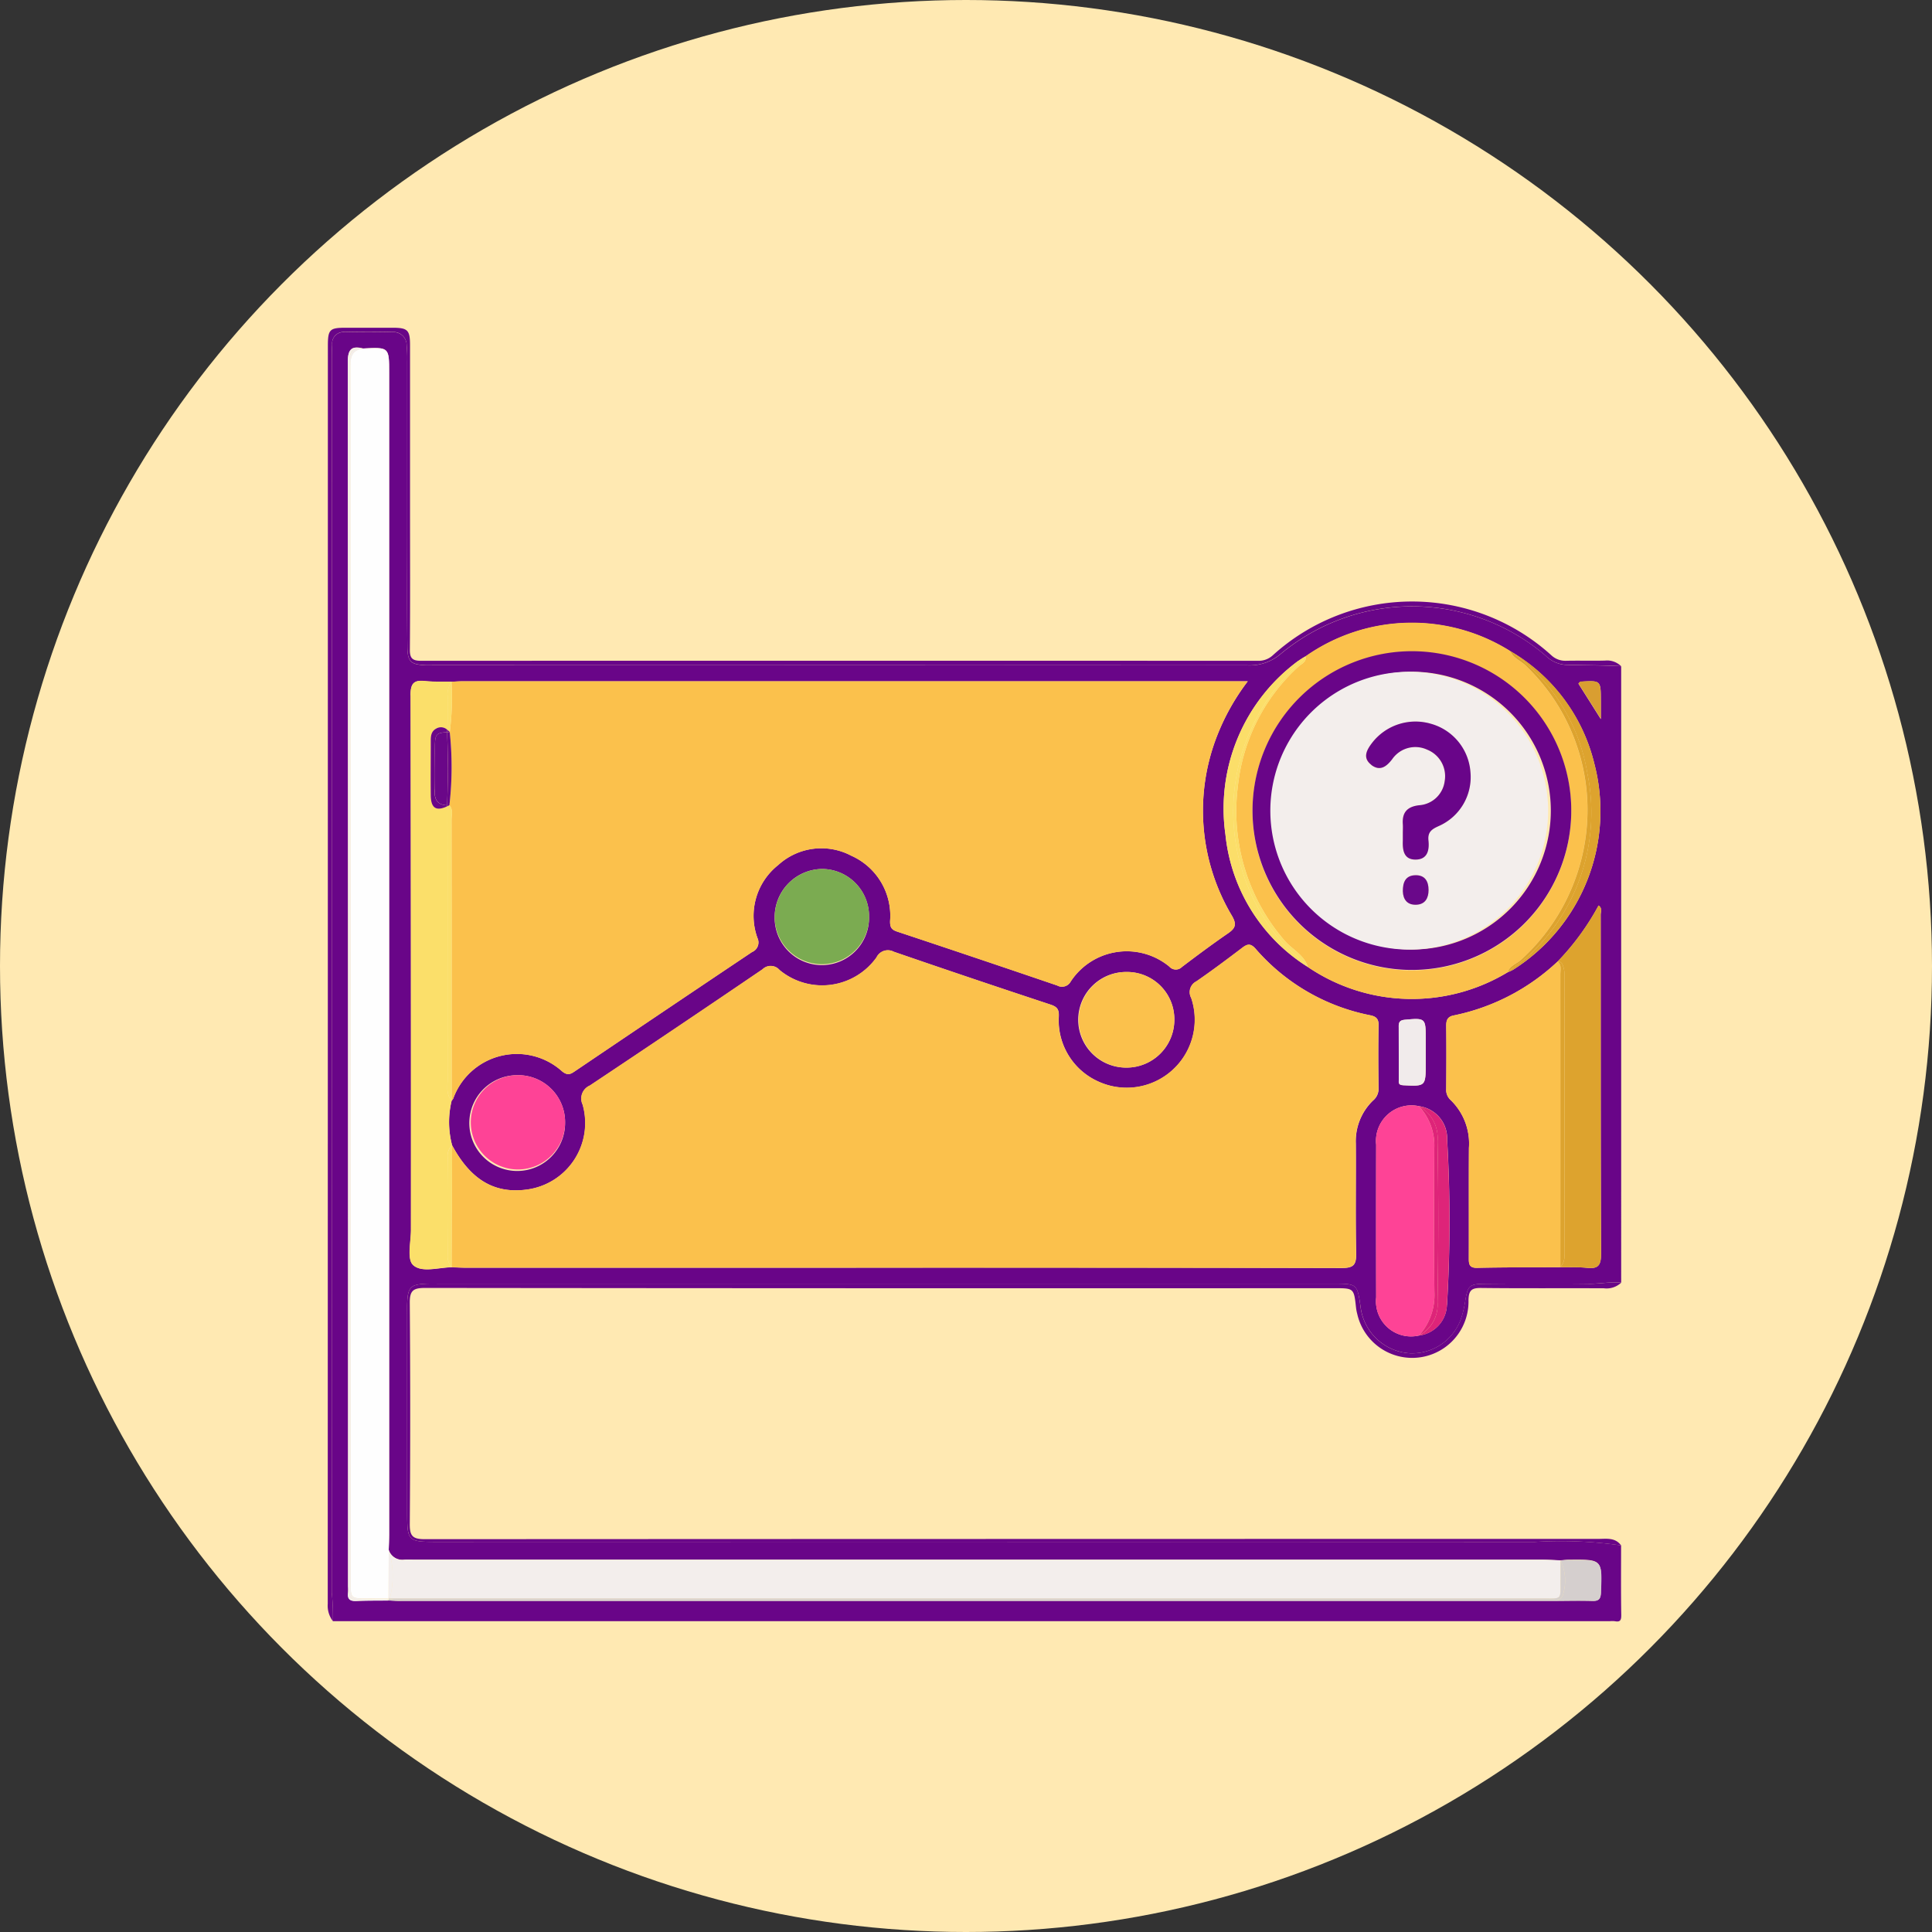<svg xmlns="http://www.w3.org/2000/svg" xmlns:xlink="http://www.w3.org/1999/xlink" width="112" height="112" viewBox="0 0 112 112">
  <rect x="0" y="0" width="112" height="112" fill="#333333" stroke="none"/>
  <defs>
    <clipPath id="clip-path">
      <rect id="Rectángulo_325871" data-name="Rectángulo 325871" width="74.987" height="75" fill="none"/>
    </clipPath>
  </defs>
  <g id="Grupo_888217" data-name="Grupo 888217" transform="translate(-1006.546 -8504.966)">
    <circle id="Elipse_6595" data-name="Elipse 6595" cx="56" cy="56" r="56" transform="translate(1006.546 8504.966)" fill="#ffe9b2"/>
    <g id="Grupo_887219" data-name="Grupo 887219" transform="translate(1025.546 8523.966)">
      <g id="Grupo_887218" data-name="Grupo 887218" clip-path="url(#clip-path)">
        <path id="Trazado_621845" data-name="Trazado 621845" d="M76.3,71.913a24.537,24.537,0,0,0-5.023-.2Q39.51,71.7,7.744,71.709c-1.819,0-1.82,0-1.82-1.831q0-5.673,0-11.346c0-.268-.008-.537.009-.805.047-.758.217-.928.978-.977.292-.018.585-.01.878-.01H59.61C61,56.746,61,56.746,61.2,58.114a3.068,3.068,0,0,0,2.87,2.663,3.012,3.012,0,0,0,3.012-2.2,6.062,6.062,0,0,0,.175-.785c.154-.96.233-1.038,1.225-1.044,1.976-.012,3.953-.018,5.929,0,.633.007,1.258-.126,1.891-.066V20.95c-1.069-.062-2.139-.052-3.208-.081a1.81,1.81,0,0,1-1.174-.537,11.908,11.908,0,0,0-15.338-.109,2.777,2.777,0,0,1-1.942.675Q31.028,20.882,7.42,20.89c-.146,0-.293,0-.439,0-.845-.038-1.035-.205-1.045-1.055-.025-2.221-.008-4.441-.009-6.662q0-4.942,0-9.883a7.979,7.979,0,0,0-.032-.95.76.76,0,0,0-.813-.761q-1.39-.031-2.781,0a.664.664,0,0,0-.726.728c-.011.268-.015.537-.015.8q0,35.764-.008,71.527a13.972,13.972,0,0,1,.068,1.673H75.639a1.531,1.531,0,0,1,.292,0c.316.063.381-.054.376-.369-.023-1.342-.01-2.685-.01-4.027M66.2,57.98a1.841,1.841,0,0,1-1.621,1.766A2.034,2.034,0,0,1,62.1,57.54q-.01-4.428,0-8.856a2.058,2.058,0,0,1,2.485-2.232h0a1.877,1.877,0,0,1,1.629,1.928,81.363,81.363,0,0,1-.008,9.6m-2.8-16.145c0-.271.078-.366.367-.393,1.163-.106,1.2-.09,1.2,1.037q0,.438,0,.876v.584c0,1.375,0,1.363-1.323,1.3-.291-.015-.232-.182-.233-.333-.005-1.023,0-2.045-.007-3.068M75.135,55.042c0,.678-.208.845-.824.781-.507-.053-1.022-.028-1.534-.037-1.608.01-3.216,0-4.823.038-.481.01-.484-.243-.483-.591.007-2.12-.006-4.241.007-6.361A3.508,3.508,0,0,0,66.42,46.1a.791.791,0,0,1-.259-.646c.007-1.219.013-2.438,0-3.656,0-.346.085-.54.45-.608a12.391,12.391,0,0,0,6.009-3.124,14.727,14.727,0,0,0,2.372-3.246c.233.158.122.368.122.534.007,6.564-.006,13.127.024,19.691m-1.19-33.2c1.175-.075,1.175-.075,1.175,1.1v1.071l-1.3-2.059c.058-.053.088-.106.121-.108m-16.362-1.2a4.408,4.408,0,0,1,.428-.27,10.718,10.718,0,0,1,11.845-.31h0A10.349,10.349,0,0,1,74.747,26.6,10.882,10.882,0,0,1,70.04,38.541a2.654,2.654,0,0,1-.326.151,10.735,10.735,0,0,1-11.572-.308h0a10.281,10.281,0,0,1-4.779-7.664,10.637,10.637,0,0,1,4.221-10.085M6.12,22.626c0-.69.2-.888.848-.817.506.055,1.021.028,1.532.037.219-.009.438-.026.657-.026h45.5A13,13,0,0,0,52.87,25a11.9,11.9,0,0,0,.869,10.416c.294.508.195.725-.236,1.02-.9.62-1.784,1.278-2.659,1.94a.5.5,0,0,1-.736-.019,3.883,3.883,0,0,0-5.714.863.574.574,0,0,1-.785.234q-4.63-1.582-9.275-3.123c-.333-.111-.421-.248-.413-.618a3.811,3.811,0,0,0-2.251-3.783,3.707,3.707,0,0,0-4.237.543,3.757,3.757,0,0,0-1.2,4.231.6.6,0,0,1-.316.811q-5.136,3.438-10.254,6.9c-.256.173-.423.279-.746.024a3.921,3.921,0,0,0-6.324,1.578.644.644,0,0,1-.088.115h0a5.243,5.243,0,0,0,.025,2.584c1.07,1.993,2.443,2.815,4.3,2.574A3.891,3.891,0,0,0,16.1,46.363a.821.821,0,0,1,.419-1.105q5.025-3.339,10.011-6.739a.673.673,0,0,1,.986.041,3.872,3.872,0,0,0,5.622-.731.729.729,0,0,1,1-.328q4.522,1.559,9.065,3.057c.372.124.526.251.5.7a3.884,3.884,0,0,0,2.287,3.764,3.944,3.944,0,0,0,5.389-4.842.7.7,0,0,1,.3-.961c.9-.621,1.782-1.28,2.656-1.944.3-.229.487-.274.778.055a11.8,11.8,0,0,0,6.644,3.855c.336.068.491.2.484.578-.024,1.22-.019,2.44,0,3.66a.885.885,0,0,1-.319.7,3.274,3.274,0,0,0-1,2.5c.014,2.123-.023,4.246.019,6.368.013.66-.153.845-.832.844q-15.224-.035-30.449-.016-10.137,0-20.275,0c-.292,0-.584-.017-.876-.026-.77.008-1.741.334-2.242-.134-.36-.337-.119-1.333-.119-2.035q-.005-15.5-.019-30.992M50.4,41.468a2.771,2.771,0,0,1-2.744,2.747,2.772,2.772,0,1,1-.012-5.543,2.741,2.741,0,0,1,2.756,2.8M32.7,35.473a2.736,2.736,0,1,1-5.471.026A2.788,2.788,0,0,1,30,32.7,2.738,2.738,0,0,1,32.7,35.473M15.08,47.411a2.776,2.776,0,1,1-2.792-2.756,2.721,2.721,0,0,1,2.792,2.756M75.126,74.627c-.015.374-.11.515-.5.5-.8-.022-1.609,0-2.414,0q-33.358,0-66.716,0c-.219,0-.437-.017-.656-.026h0c-.61.007-1.22,0-1.829.026-.362.016-.566-.073-.511-.48a2.726,2.726,0,0,0,0-.366q0-35.475-.016-70.951c0-.716.177-.99.886-.806,1.509-.078,1.509-.078,1.509,1.423q0,33.67,0,67.341c0,.292-.017.584-.025.876h0a.823.823,0,0,0,.907.574c.194-.015.39,0,.585,0q32.671,0,65.342,0c.365,0,.729.026,1.094.039.169-.012.339-.034.508-.036,1.919-.019,1.908-.018,1.834,1.876" transform="translate(-1.321 -1.325)" fill="#690588"/>
        <path id="Trazado_621846" data-name="Trazado 621846" d="M.231,73.308Q.245,37.544.239,1.781c0-.268,0-.537.015-.805A.664.664,0,0,1,.98.247q1.391-.031,2.781,0a.76.76,0,0,1,.813.761,8.011,8.011,0,0,1,.032.95q0,4.942,0,9.884c0,2.221-.016,4.441.009,6.662.01.849.2,1.016,1.045,1.055.146.007.293,0,.439,0q23.608,0,47.215.009a2.776,2.776,0,0,0,1.941-.675,11.908,11.908,0,0,1,15.339.109,1.811,1.811,0,0,0,1.174.536c1.069.029,2.14.019,3.208.081a1.155,1.155,0,0,0-.924-.325c-.756.021-1.513-.006-2.269.012a1.187,1.187,0,0,1-.854-.322,12.012,12.012,0,0,0-16.139,0,1.212,1.212,0,0,1-.849.324q-24.263-.01-48.527,0c-.515,0-.659-.152-.654-.659.022-2.684.01-5.368.01-8.052q0-4.795,0-9.589C4.769.13,4.633,0,3.751,0Q2.4,0,1.043,0C.106,0,.007.1.007,1.063Q.006,37.518,0,73.972a1.469,1.469,0,0,0,.3,1.009,13.943,13.943,0,0,0-.068-1.673" transform="translate(0 0)" fill="#690588"/>
        <path id="Trazado_621847" data-name="Trazado 621847" d="M99.4,371.908c-1.976-.023-3.952-.017-5.929,0-.992.006-1.071.084-1.225,1.044a6.059,6.059,0,0,1-.175.785,3.012,3.012,0,0,1-3.012,2.2,3.068,3.068,0,0,1-2.869-2.663C86,371.906,86,371.905,84.6,371.9H32.784c-.293,0-.586-.009-.878.01-.761.048-.931.218-.978.977-.017.268-.009.537-.009.805q0,5.673,0,11.346c0,1.831,0,1.831,1.82,1.831q31.765,0,63.53.006a24.515,24.515,0,0,1,5.023.2c-.347-.478-.86-.378-1.339-.378q-34,0-68.008.016c-.718,0-.88-.19-.875-.887q.05-6.406,0-12.812c-.006-.729.215-.867.9-.866q26.354.029,52.708.015c1.126,0,1.125,0,1.249,1.14a2.676,2.676,0,0,0,.07.358,3.265,3.265,0,0,0,6.448-.8c.012-.6.2-.718.75-.711,2.367.028,4.734.007,7.1.018a1.233,1.233,0,0,0,1-.324c-.633-.06-1.258.074-1.891.066" transform="translate(-26.315 -316.485)" fill="#690588"/>
        <path id="Trazado_621848" data-name="Trazado 621848" d="M47.413,140.629h0a19.242,19.242,0,0,1-.02,4.243c.222.253.122.56.122.841q.011,8.146.007,16.291a.644.644,0,0,0,.088-.115,3.921,3.921,0,0,1,6.324-1.578c.323.255.491.148.746-.024q5.122-3.46,10.254-6.9a.6.6,0,0,0,.316-.811,3.758,3.758,0,0,1,1.2-4.231,3.706,3.706,0,0,1,4.237-.543,3.811,3.811,0,0,1,2.251,3.783c-.008.37.08.507.413.618q4.643,1.544,9.275,3.123a.574.574,0,0,0,.785-.234,3.883,3.883,0,0,1,5.714-.863.5.5,0,0,0,.736.019c.875-.662,1.754-1.32,2.659-1.94.431-.3.53-.513.236-1.02a11.9,11.9,0,0,1-.869-10.416,12.993,12.993,0,0,1,1.784-3.182h-45.5c-.219,0-.438.017-.657.027a16,16,0,0,1-.1,2.914" transform="translate(-40.339 -117.194)" fill="#fbc14c"/>
        <path id="Trazado_621849" data-name="Trazado 621849" d="M48.235,259.006c.292.009.584.026.876.026q10.137,0,20.275,0,15.224,0,30.449.016c.678,0,.845-.184.832-.844-.042-2.122-.006-4.245-.019-6.368a3.274,3.274,0,0,1,1-2.5.885.885,0,0,0,.319-.7c-.017-1.22-.022-2.44,0-3.66.007-.378-.148-.511-.484-.578a11.8,11.8,0,0,1-6.644-3.855c-.292-.329-.477-.284-.778-.055-.873.664-1.752,1.323-2.656,1.944a.7.7,0,0,0-.3.961,3.944,3.944,0,0,1-5.389,4.842,3.883,3.883,0,0,1-2.287-3.764c.026-.45-.128-.577-.5-.7-3.026-1-6.05-2.017-9.065-3.057a.729.729,0,0,0-1,.328,3.872,3.872,0,0,1-5.622.731.674.674,0,0,0-.986-.041q-4.989,3.393-10.011,6.739a.821.821,0,0,0-.419,1.105,3.892,3.892,0,0,1-3.267,4.932c-1.857.241-3.231-.581-4.3-2.574Q48.25,255.473,48.235,259.006Z" transform="translate(-41.056 -204.545)" fill="#fbc14c"/>
        <path id="Trazado_621850" data-name="Trazado 621850" d="M8.792,8.988q.029,35.244.017,70.488c0,.941,0,.941.955.942.415,0,.829,0,1.244.005h0l.01-2.819h0c.009-.292.025-.584.025-.876q0-33.67,0-67.341c0-1.5,0-1.5-1.509-1.423-.611.079-.744.416-.744,1.024" transform="translate(-7.483 -6.757)" fill="#fefefe"/>
        <path id="Trazado_621851" data-name="Trazado 621851" d="M23.83,478.754a.323.323,0,0,1-.071.074q33.416,0,66.833,0c1.22,0,1.07.129,1.082-1.106,0-.366,0-.731,0-1.1h0c-.365-.014-.729-.039-1.094-.039q-32.671,0-65.342,0c-.2,0-.391-.012-.585,0a.823.823,0,0,1-.907-.574,5.091,5.091,0,0,1,.081,2.744" transform="translate(-20.214 -405.162)" fill="#f3eeec"/>
        <path id="Trazado_621852" data-name="Trazado 621852" d="M23.684,478.828h.02a.319.319,0,0,0,.071-.074,5.093,5.093,0,0,0-.081-2.744h0q0,1.409-.01,2.819" transform="translate(-20.159 -405.161)" fill="#f3eeec"/>
        <path id="Trazado_621853" data-name="Trazado 621853" d="M442.239,247.579c0-.257.091-.544-.16-.752h0a12.389,12.389,0,0,1-6.009,3.124c-.365.068-.455.262-.45.608.017,1.218.011,2.437,0,3.656a.792.792,0,0,0,.259.646,3.508,3.508,0,0,1,1.058,2.774c-.013,2.12,0,4.241-.007,6.361,0,.348,0,.6.483.591,1.607-.034,3.215-.028,4.823-.038q0-8.485,0-16.97" transform="translate(-370.783 -210.089)" fill="#fbc14c"/>
        <path id="Trazado_621854" data-name="Trazado 621854" d="M357.558,117.4a10.932,10.932,0,0,0-3.518,6.928,11.448,11.448,0,0,0,2.688,8.943c.445.529,1.145.835,1.369,1.551h0a10.735,10.735,0,0,0,11.572.308c.125-.391.529-.484.788-.733a11.755,11.755,0,0,0,3.771-7.362,11.563,11.563,0,0,0-3.473-9.65c-.3-.314-.764-.451-.943-.892h0a10.718,10.718,0,0,0-11.845.31c.068.337-.242.44-.41.6m15.806,8.439a9.239,9.239,0,1,1-18.477-.183,9.239,9.239,0,0,1,18.477.183" transform="translate(-301.277 -97.763)" fill="#fbc14c"/>
        <path id="Trazado_621855" data-name="Trazado 621855" d="M32.041,171.39c.5.469,1.472.143,2.242.134a.986.986,0,0,1-.228-.744c-.014-1.865-.018-3.73,0-5.6a.841.841,0,0,1,.255-.727,5.243,5.243,0,0,1-.025-2.584h0c-.334-.371-.234-.831-.234-1.258-.011-5.147,0-10.294-.01-15.44a1.669,1.669,0,0,0-.02-.364v0c-.631.3-.932.1-.944-.627-.017-1.046,0-2.093,0-3.139,0-.3.011-.585.328-.75a.532.532,0,0,1,.631.079c.051-.631.013-1.264.03-1.9a1.227,1.227,0,0,1,.218-.892c-.511-.009-1.026.018-1.532-.037-.648-.07-.85.128-.848.817q.037,15.5.019,30.992c0,.7-.241,1.7.119,2.035" transform="translate(-27.104 -117.063)" fill="#fbdf6a"/>
        <path id="Trazado_621856" data-name="Trazado 621856" d="M46.563,140.661a1.8,1.8,0,0,1,.144.126,16,16,0,0,0,.1-2.914,1.228,1.228,0,0,0-.219.892c-.017.632.021,1.264-.03,1.9" transform="translate(-39.633 -117.352)" fill="#fbdf6a"/>
        <path id="Trazado_621857" data-name="Trazado 621857" d="M46.623,185.96c-.047.025-.091.047-.135.068v0a1.662,1.662,0,0,1,.02.364c.013,5.147,0,10.294.01,15.44,0,.428-.1.887.235,1.258q0-8.146-.007-16.291c0-.281.1-.588-.122-.841" transform="translate(-39.569 -158.282)" fill="#fbdf6a"/>
        <path id="Trazado_621858" data-name="Trazado 621858" d="M46.639,319.162c-.021,1.865-.016,3.73,0,5.6a.987.987,0,0,0,.228.744l.029-7.066a.842.842,0,0,0-.255.727" transform="translate(-39.686 -271.04)" fill="#fbdf6a"/>
        <path id="Trazado_621859" data-name="Trazado 621859" d="M481.39,225.018a14.727,14.727,0,0,1-2.372,3.246.28.28,0,0,1,.283.184,1.272,1.272,0,0,1,.113.569q.026,8.112,0,16.225a.969.969,0,0,1-.236.745c.512.009,1.027-.015,1.534.037.616.064.827-.1.824-.781-.029-6.563-.016-13.127-.023-19.691,0-.166.11-.376-.122-.534" transform="translate(-407.722 -191.527)" fill="#dda32e"/>
        <path id="Trazado_621860" data-name="Trazado 621860" d="M479.414,247.576a1.274,1.274,0,0,0-.113-.569.28.28,0,0,0-.283-.184h0c.251.208.16.5.16.752q.005,8.485,0,16.97a.969.969,0,0,0,.236-.745q.02-8.112,0-16.225" transform="translate(-407.722 -210.086)" fill="#dda32e"/>
        <path id="Trazado_621861" data-name="Trazado 621861" d="M411.679,305.586a3.371,3.371,0,0,0-.884-2.458h0a2.058,2.058,0,0,0-2.485,2.232q-.009,4.428,0,8.856a2.034,2.034,0,0,0,2.485,2.206,3.512,3.512,0,0,0,.892-2.529c-.034-2.769-.02-5.538-.007-8.307" transform="translate(-347.533 -258.001)" fill="#fe4396"/>
        <path id="Trazado_621862" data-name="Trazado 621862" d="M295.388,250.916a2.772,2.772,0,1,0,2.756,2.8,2.74,2.74,0,0,0-2.756-2.8" transform="translate(-249.068 -213.57)" fill="#fbc14c"/>
        <path id="Trazado_621863" data-name="Trazado 621863" d="M57.908,291.12a2.733,2.733,0,1,0,2.792,2.756,2.723,2.723,0,0,0-2.792-2.756" transform="translate(-46.941 -247.79)" fill="#fe4396"/>
        <path id="Trazado_621864" data-name="Trazado 621864" d="M174.088,213.6a2.735,2.735,0,1,0,5.471-.026,2.738,2.738,0,0,0-2.708-2.772,2.788,2.788,0,0,0-2.763,2.8" transform="translate(-148.177 -179.426)" fill="#7bab51"/>
        <path id="Trazado_621865" data-name="Trazado 621865" d="M92.1,479.872c-.17,0-.339.024-.508.036a2.7,2.7,0,0,1,.161,1.916.406.406,0,0,1-.474.355c-.195-.006-.39,0-.586,0q-33.124,0-66.247,0a1.726,1.726,0,0,1-.779-.059l-.014.011c0,.034,0,.068,0,.1.219.009.438.026.656.027q33.358,0,66.716,0c.8,0,1.61-.026,2.414,0,.389.011.485-.13.5-.5.075-1.895.086-1.895-1.834-1.876" transform="translate(-20.126 -408.446)" fill="#d5cfce"/>
        <path id="Trazado_621866" data-name="Trazado 621866" d="M23.675,494.945c0,.005,0,.01,0,.016l.014-.011-.013-.005Z" transform="translate(-20.15 -421.279)" fill="#d5cfce"/>
        <path id="Trazado_621867" data-name="Trazado 621867" d="M90.609,482.335q-33.416,0-66.833,0l-.007.005a1.727,1.727,0,0,0,.779.059q33.124.005,66.248,0c.2,0,.391-.006.586,0a.406.406,0,0,0,.474-.355,2.7,2.7,0,0,0-.161-1.917c0,.366,0,.732,0,1.1-.012,1.235.138,1.105-1.082,1.106" transform="translate(-20.231 -408.67)" fill="#d5cfce"/>
        <path id="Trazado_621868" data-name="Trazado 621868" d="M23.684,494.946l.013.005.007-.005Z" transform="translate(-20.159 -421.279)" fill="#d5cfce"/>
        <path id="Trazado_621869" data-name="Trazado 621869" d="M464.139,132.943a11.3,11.3,0,0,1-3.318,10.488c-.4.4-.9.663-1.311,1.043a2.655,2.655,0,0,0,.326-.151,10.882,10.882,0,0,0,4.708-11.944,10.349,10.349,0,0,0-4.891-6.542,10.8,10.8,0,0,1,4.485,7.106" transform="translate(-391.118 -107.108)" fill="#dda32e"/>
        <path id="Trazado_621870" data-name="Trazado 621870" d="M460.6,126.729a11.563,11.563,0,0,1,3.473,9.65,11.755,11.755,0,0,1-3.771,7.362c-.259.249-.663.343-.788.733.411-.38.914-.641,1.311-1.043a11.3,11.3,0,0,0,3.318-10.488,10.8,10.8,0,0,0-4.485-7.106h0c.179.44.644.578.943.892" transform="translate(-391.118 -107.108)" fill="#dda32e"/>
        <path id="Trazado_621871" data-name="Trazado 621871" d="M349.125,138.274a10.28,10.28,0,0,0,4.779,7.664h0c-.45-.543-1.05-.923-1.519-1.457a11.569,11.569,0,0,1,1.051-16.183,1.363,1.363,0,0,0,.339-.379,4.389,4.389,0,0,0-.428.27,10.637,10.637,0,0,0-4.221,10.085" transform="translate(-297.084 -108.88)" fill="#fbde69"/>
        <path id="Trazado_621872" data-name="Trazado 621872" d="M356.541,128.3a11.569,11.569,0,0,0-1.051,16.183c.469.534,1.069.914,1.519,1.457-.224-.716-.924-1.022-1.369-1.551a11.448,11.448,0,0,1-2.688-8.943,10.932,10.932,0,0,1,3.518-6.928c.168-.158.478-.261.41-.6a1.361,1.361,0,0,1-.339.379" transform="translate(-300.189 -108.88)" fill="#fbde69"/>
        <path id="Trazado_621873" data-name="Trazado 621873" d="M10.145,80.3a.326.326,0,0,1-.1.024c-.488.007-.978-.025-1.464.011s-.752-.1-.663-.634a1.365,1.365,0,0,0,0-.219q0-35.4-.014-70.791c0-.637.135-.964.813-.89-.709-.184-.887.09-.886.806q.028,35.475.015,70.951a2.724,2.724,0,0,1,0,.366c-.055.407.149.5.511.48.609-.027,1.219-.019,1.829-.026-.044-.027-.059-.053-.045-.077" transform="translate(-6.671 -6.589)" fill="#f3eeec"/>
        <path id="Trazado_621874" data-name="Trazado 621874" d="M8.3,8.945q.025,35.4.014,70.791a1.363,1.363,0,0,1,0,.219c-.088.538.175.671.663.634s.975,0,1.464-.011a.328.328,0,0,0,.1-.024s0,0,0,0c.016-.025.033-.037.049-.037-.415,0-.829,0-1.244-.005-.954,0-.954,0-.954-.942q0-35.244-.017-70.488c0-.608.133-.944.744-1.024-.679-.074-.814.252-.813.89" transform="translate(-7.061 -6.847)" fill="#f3eeec"/>
        <path id="Trazado_621875" data-name="Trazado 621875" d="M23.313,495.079c-.014.025,0,.05.045.077q0-.051,0-.1a.3.3,0,0,1-.049.025" transform="translate(-19.839 -421.371)" fill="#f3eeec"/>
        <path id="Trazado_621876" data-name="Trazado 621876" d="M23.342,494.985v0a.3.3,0,0,0,.049-.025c0-.005,0-.01,0-.016-.017,0-.033.013-.049.037" transform="translate(-19.867 -421.281)" fill="#f3eeec"/>
        <path id="Trazado_621877" data-name="Trazado 621877" d="M425.033,303.2h0a2.1,2.1,0,0,1,1.073,2.02c.061,3.112.056,6.225,0,9.336a2.011,2.011,0,0,1-1.075,1.938,1.841,1.841,0,0,0,1.621-1.766,81.363,81.363,0,0,0,.008-9.6,1.877,1.877,0,0,0-1.629-1.928" transform="translate(-361.772 -258.069)" fill="#de2479"/>
        <path id="Trazado_621878" data-name="Trazado 621878" d="M426.108,314.553c.054-3.112.059-6.225,0-9.336a2.1,2.1,0,0,0-1.073-2.02,3.37,3.37,0,0,1,.884,2.458c-.012,2.769-.026,5.538.007,8.307a3.512,3.512,0,0,1-.892,2.529,2.011,2.011,0,0,0,1.075-1.938" transform="translate(-361.772 -258.07)" fill="#de2479"/>
        <path id="Trazado_621879" data-name="Trazado 621879" d="M417.381,273.091c1.323.068,1.323.08,1.323-1.3v-1.461c0-1.127-.033-1.144-1.2-1.037-.288.026-.37.121-.367.393.01,1.022,0,2.045.007,3.068,0,.15-.058.318.233.333" transform="translate(-355.054 -229.18)" fill="#f1ebeb"/>
        <path id="Trazado_621880" data-name="Trazado 621880" d="M488.421,138.769c0-1.17,0-1.171-1.175-1.1-.033,0-.064.055-.121.108l1.3,2.059v-1.071" transform="translate(-414.622 -117.159)" fill="#d99e31"/>
        <path id="Trazado_621881" data-name="Trazado 621881" d="M42.348,157.507h0c-.65.039-.7.131-.71.868-.012.819.026,1.64-.012,2.457-.027.594.176.9.724.912.056-1.411.06-2.824,0-4.236" transform="translate(-35.429 -134.063)" fill="#6a0788"/>
        <path id="Trazado_621882" data-name="Trazado 621882" d="M46.488,157.461c.062,1.412.058,2.824,0,4.236.042,0,.086,0,.133,0a19.233,19.233,0,0,0,.02-4.243l-.155.008h0" transform="translate(-39.569 -134.016)" fill="#6a0788"/>
        <path id="Trazado_621883" data-name="Trazado 621883" d="M40.323,159.21c.038-.817,0-1.638.012-2.457.011-.738.059-.829.71-.868,0-.045.007-.089.011-.134a.532.532,0,0,0-.631-.079c-.317.165-.329.45-.328.75,0,1.046-.012,2.093,0,3.139.011.729.312.923.944.627,0-.022,0-.044,0-.065-.548-.011-.751-.318-.724-.912" transform="translate(-34.125 -132.442)" fill="#6a0788"/>
        <path id="Trazado_621884" data-name="Trazado 621884" d="M46.644,156.73h0a1.8,1.8,0,0,0-.144-.126c0,.045-.006.089-.011.134l.155-.008" transform="translate(-39.57 -133.295)" fill="#6a0788"/>
        <path id="Trazado_621885" data-name="Trazado 621885" d="M46.49,185.962c0,.022,0,.044,0,.065q.065-.031.135-.068c-.046,0-.09,0-.133,0" transform="translate(-39.569 -158.282)" fill="#6a0788"/>
        <path id="Trazado_621886" data-name="Trazado 621886" d="M360.188,135.122a9.239,9.239,0,1,0,9.306-9.141,9.243,9.243,0,0,0-9.306,9.141m9.182-7.951a8.052,8.052,0,1,1-7.993,8.132,8.057,8.057,0,0,1,7.993-8.132" transform="translate(-306.578 -107.23)" fill="#690588"/>
        <path id="Trazado_621887" data-name="Trazado 621887" d="M376.306,150.082a8.052,8.052,0,0,0-.138-16.1,8.052,8.052,0,1,0,.138,16.1m.187-2.6c-.542.027-.777-.308-.793-.782,0-.54.172-.917.728-.929s.758.364.761.858c0,.463-.188.827-.7.853m-2.577-9.38a3.177,3.177,0,0,1,3.4-1.107,3.142,3.142,0,0,1,2.3,2.808,3.1,3.1,0,0,1-1.842,3.126c-.4.18-.644.347-.592.835.059.551-.059,1.1-.741,1.107s-.768-.547-.746-1.1c.006-.146,0-.293,0-.439,0-.171.011-.342,0-.512-.048-.687.253-1.026.953-1.1a1.6,1.6,0,0,0,1.473-1.392,1.654,1.654,0,0,0-1.017-1.83,1.629,1.629,0,0,0-2.02.547c-.343.451-.721.718-1.219.337-.523-.4-.271-.86.047-1.275" transform="translate(-313.377 -114.037)" fill="#f3eeec"/>
        <path id="Trazado_621888" data-name="Trazado 621888" d="M404.707,155.917c.5.381.876.114,1.219-.337a1.629,1.629,0,0,1,2.02-.547,1.654,1.654,0,0,1,1.017,1.83,1.6,1.6,0,0,1-1.473,1.392c-.7.079-1,.417-.953,1.1.012.17,0,.341,0,.512,0,.146,0,.293,0,.439-.022.555.055,1.106.746,1.1s.8-.556.741-1.107c-.053-.488.189-.655.592-.835a3.1,3.1,0,0,0,1.842-3.126,3.142,3.142,0,0,0-2.3-2.808,3.177,3.177,0,0,0-3.4,1.107c-.318.415-.57.874-.047,1.275" transform="translate(-344.214 -130.575)" fill="#690589"/>
        <path id="Trazado_621889" data-name="Trazado 621889" d="M419.464,213.235c-.556.012-.732.388-.728.929.016.473.251.809.793.782.508-.025.7-.39.7-.853,0-.494-.2-.87-.761-.858" transform="translate(-356.413 -181.498)" fill="#6a088a"/>
      </g>
    </g>
  </g>
</svg>
